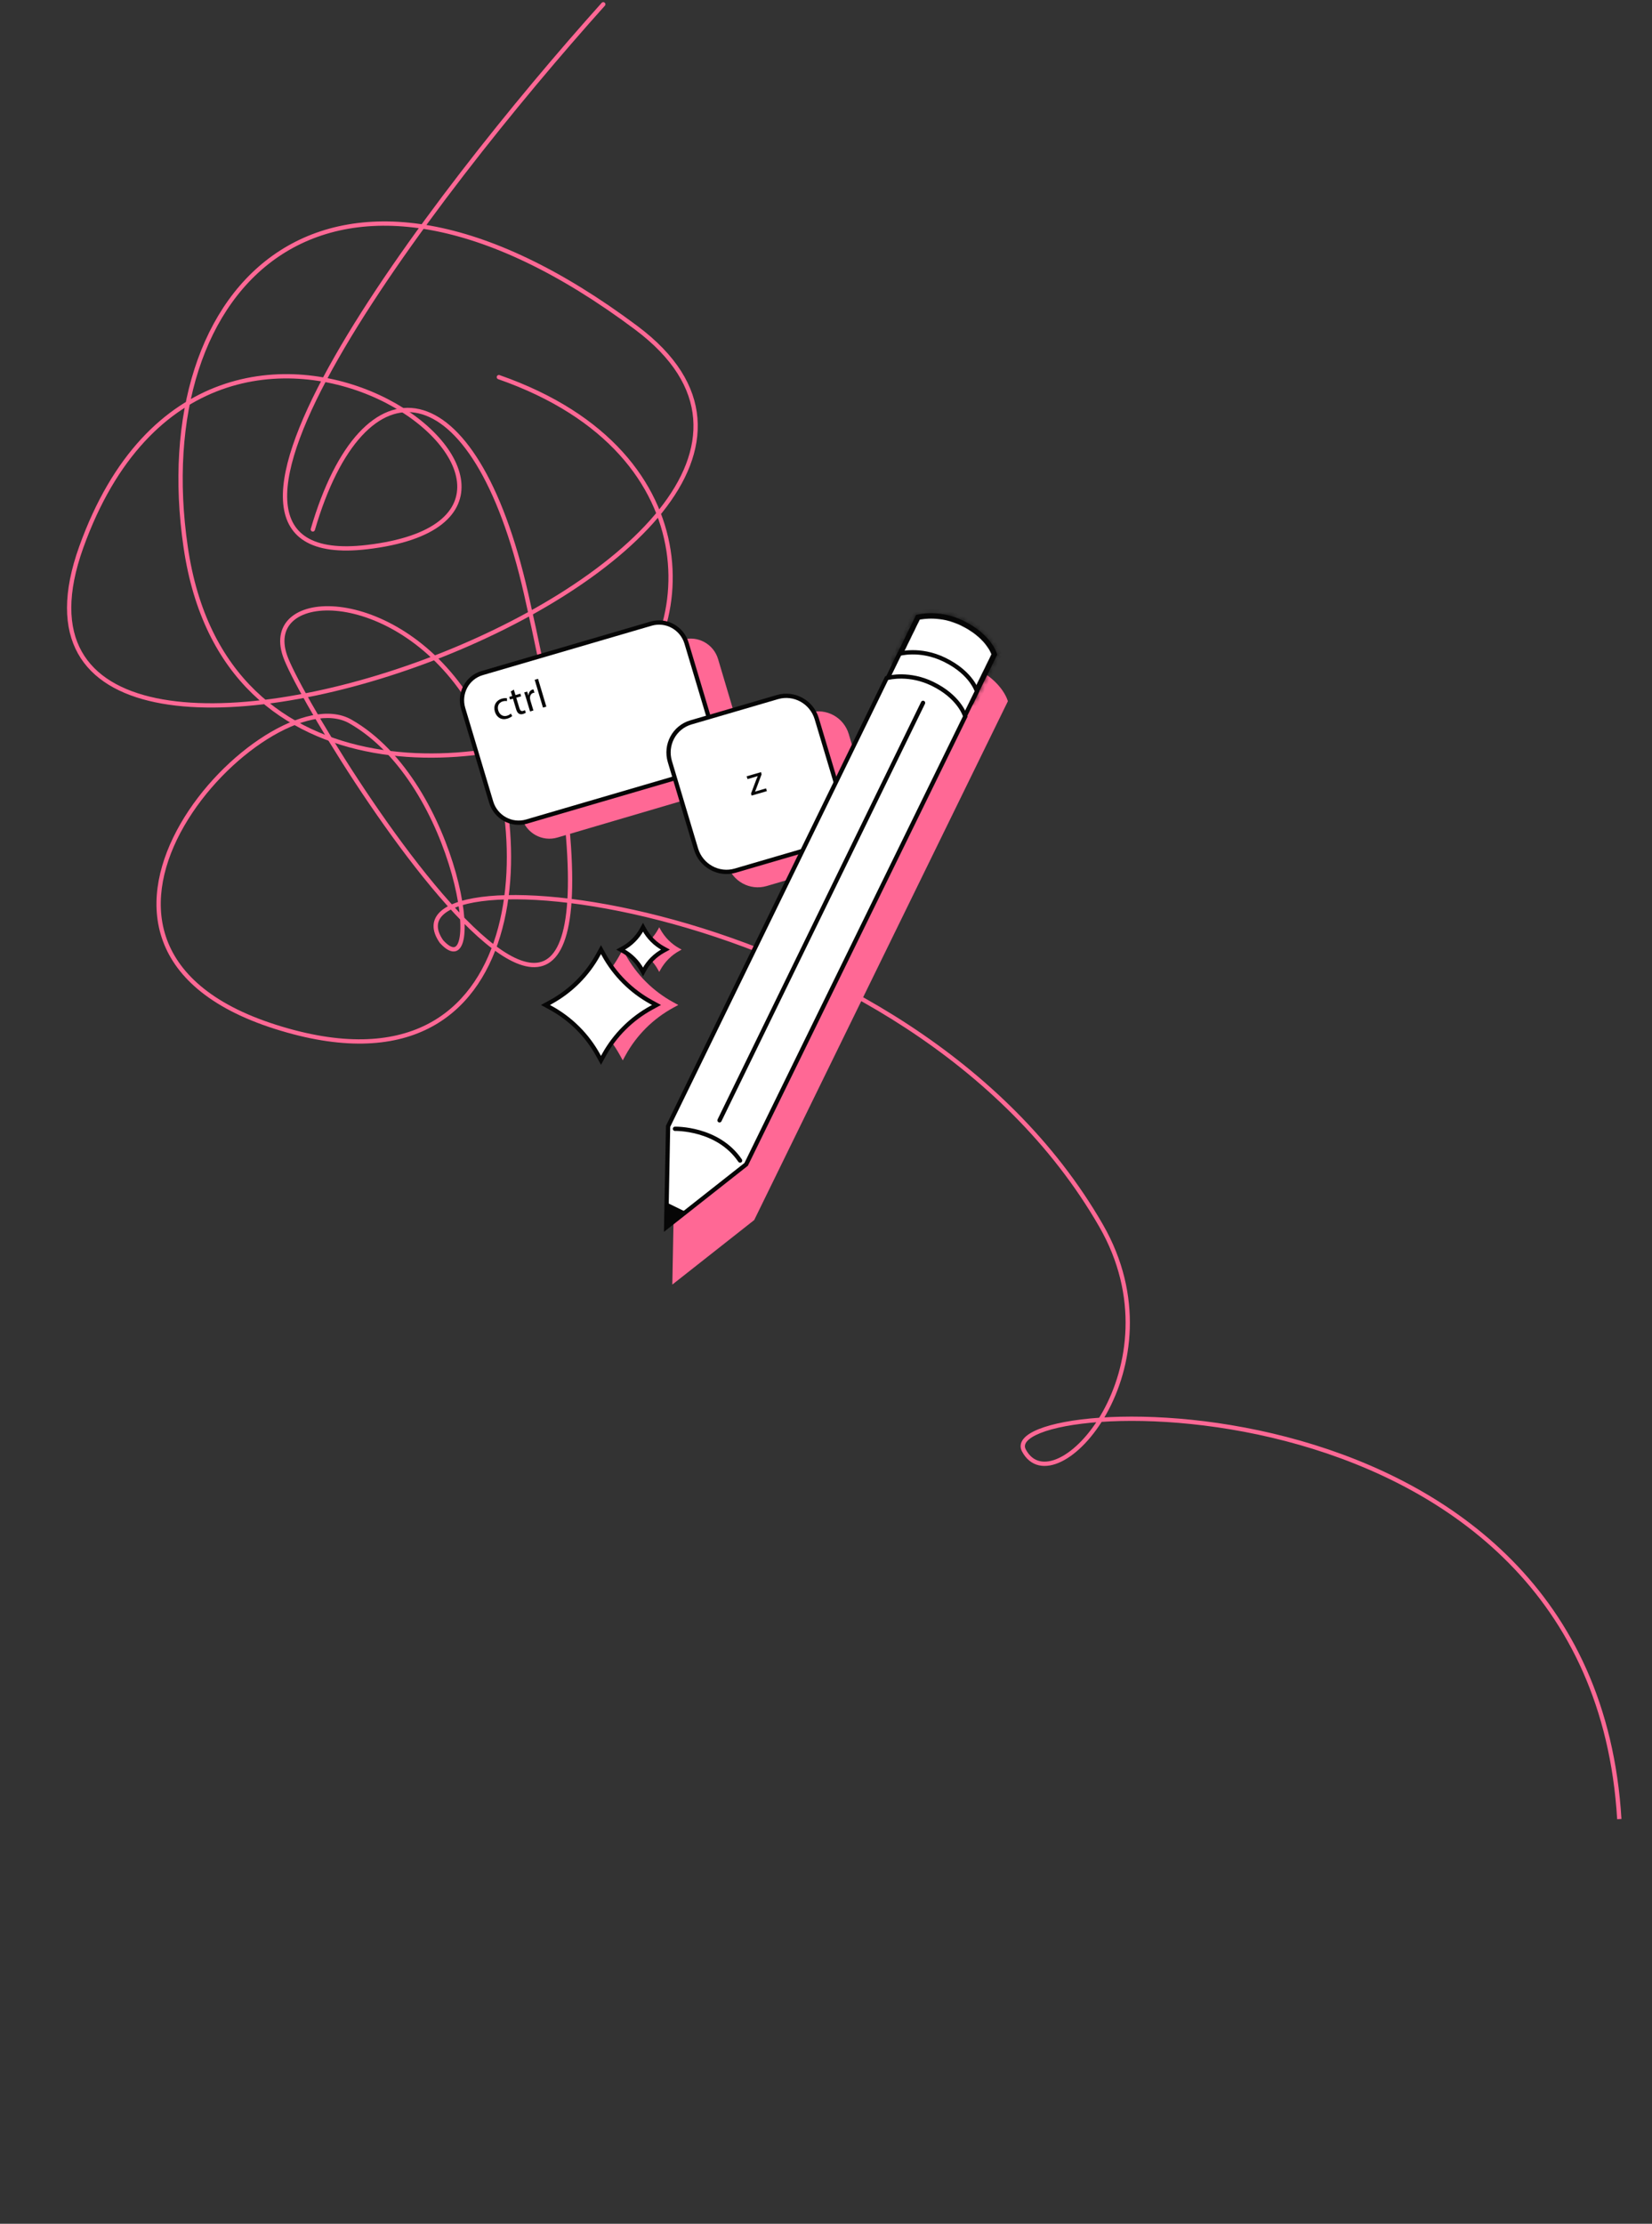<svg width="385" height="518" viewBox="0 0 385 518" fill="none" xmlns="http://www.w3.org/2000/svg">
<rect x="0" y="0" width="385" height="518" fill="#333333" stroke="none"/>
<path d="M140.591 1C100.468 45.702 33.283 133.572 85.528 127.441C150.835 119.778 49.673 41.87 18.94 127.441C-11.792 213.013 219.984 129.996 148.274 76.354C76.564 22.712 34.307 66.136 43.271 127.441C52.235 188.746 118.822 179.806 140.591 165.757C162.36 151.708 167.483 105.729 116.261 87.849" stroke="#FF6895" stroke-linecap="round"/>
<path d="M102.886 219.325L102.476 219.61L102.495 219.637L102.517 219.662L102.886 219.325ZM81.639 168.05L81.392 168.484L81.392 168.484L81.639 168.05ZM122.617 138.343L122.129 138.454L122.617 138.343ZM72.424 123.187C72.346 123.452 72.498 123.729 72.763 123.807C73.028 123.884 73.306 123.732 73.384 123.467L72.424 123.187ZM256.592 285.471L256.159 285.721L256.592 285.471ZM102.517 219.662C103.204 220.417 103.847 220.959 104.449 221.281C105.052 221.605 105.655 221.727 106.218 221.56C106.782 221.392 107.199 220.968 107.497 220.422C107.794 219.879 107.997 219.176 108.124 218.362C108.626 215.122 107.987 209.611 106.241 203.346C102.747 190.811 94.716 174.903 81.886 167.615L81.392 168.484C93.88 175.578 101.81 191.173 105.278 203.614C107.012 209.837 107.605 215.182 107.135 218.209C107.019 218.961 106.841 219.539 106.62 219.942C106.4 220.344 106.162 220.533 105.934 220.601C105.706 220.669 105.381 220.646 104.921 220.4C104.459 220.152 103.903 219.7 103.256 218.989L102.517 219.662ZM81.886 167.615C79.317 166.155 76.123 165.935 72.679 166.644C69.232 167.352 65.491 168.998 61.773 171.33C54.34 175.994 46.926 183.455 42.063 191.886C37.204 200.312 34.854 209.78 37.69 218.417C40.533 227.073 48.535 234.745 64.049 239.671L64.352 238.718C49.02 233.849 41.348 226.35 38.64 218.105C35.926 209.841 38.147 200.677 42.93 192.386C47.709 184.099 55.007 176.756 62.305 172.177C65.954 169.888 69.583 168.301 72.88 167.623C76.179 166.945 79.103 167.184 81.392 168.484L81.886 167.615ZM64.049 239.671C79.55 244.593 91.27 243.898 99.842 239.579C108.416 235.26 113.748 227.364 116.571 218.08C119.393 208.801 119.722 198.1 118.27 188.085C116.819 178.073 113.582 168.7 109.232 162.081L108.396 162.63C112.646 169.096 115.845 178.32 117.281 188.229C118.716 198.135 118.384 208.682 115.614 217.789C112.845 226.894 107.654 234.524 99.392 238.686C91.128 242.85 79.697 243.591 64.352 238.718L64.049 239.671ZM109.232 162.081C100.557 148.884 88.477 142.477 79.192 141.376C74.562 140.827 70.551 141.59 68.03 143.59C66.761 144.596 65.877 145.911 65.499 147.504C65.121 149.092 65.254 150.921 65.958 152.951L66.903 152.624C66.247 150.731 66.148 149.098 66.472 147.735C66.794 146.376 67.545 145.25 68.651 144.373C70.88 142.606 74.579 141.836 79.074 142.369C88.04 143.433 99.869 149.657 108.396 162.63L109.232 162.081ZM65.958 152.951C66.654 154.963 68.694 159.01 71.621 164.174C74.556 169.353 78.405 175.69 82.744 182.298C91.414 195.503 102.07 209.834 111.319 218.147C113.635 220.228 115.873 221.943 117.981 223.169C120.084 224.393 122.087 225.149 123.924 225.275C125.779 225.402 127.454 224.884 128.852 223.594C130.235 222.318 131.31 220.321 132.063 217.554C133.566 212.025 133.831 203.232 132.477 190.335C131.122 177.424 128.137 160.351 123.104 138.233L122.129 138.454C127.158 160.552 130.133 177.583 131.483 190.44C132.834 203.31 132.55 211.949 131.098 217.291C130.372 219.959 129.367 221.758 128.174 222.859C126.996 223.946 125.598 224.387 123.992 224.277C122.367 224.166 120.517 223.488 118.484 222.305C116.455 221.124 114.272 219.457 111.988 217.404C102.84 209.182 92.243 194.943 83.58 181.749C79.252 175.158 75.415 168.839 72.491 163.681C69.559 158.508 67.565 154.537 66.903 152.624L65.958 152.951ZM123.104 138.233C120.074 124.916 116.176 114.76 111.831 107.651C107.492 100.553 102.665 96.425 97.752 95.307C92.803 94.181 87.919 96.139 83.57 100.859C79.23 105.571 75.379 113.072 72.424 123.187L73.384 123.467C76.316 113.43 80.11 106.091 84.306 101.537C88.493 96.991 93.034 95.259 97.53 96.282C102.063 97.314 106.701 101.176 110.977 108.172C115.247 115.158 119.114 125.201 122.129 138.454L123.104 138.233ZM256.159 285.721C265.541 302.016 262.879 318.299 256.989 328.84C254.038 334.12 250.305 337.912 246.923 339.56C245.235 340.383 243.675 340.653 242.355 340.361C241.052 340.072 239.911 339.22 239.068 337.644L238.186 338.116C239.145 339.909 240.51 340.976 242.138 341.337C243.749 341.694 245.546 341.344 247.361 340.459C250.988 338.692 254.851 334.716 257.862 329.328C263.894 318.531 266.61 301.87 257.025 285.222L256.159 285.721ZM239.068 337.644C238.885 337.302 238.831 336.993 238.868 336.705C238.907 336.414 239.045 336.105 239.313 335.779C239.862 335.114 240.903 334.443 242.446 333.824C245.516 332.592 250.344 331.652 256.41 331.229C268.528 330.384 285.446 331.612 302.789 336.557C320.131 341.502 337.868 350.156 351.659 364.14C365.442 378.115 375.306 397.436 376.882 423.768L377.88 423.709C376.289 397.136 366.325 377.586 352.371 363.438C338.426 349.297 320.519 340.573 303.063 335.595C285.608 330.618 268.574 329.378 256.341 330.231C250.231 330.657 245.284 331.608 242.073 332.896C240.476 333.537 239.25 334.284 238.542 335.143C238.182 335.579 237.945 336.058 237.877 336.575C237.809 337.097 237.918 337.615 238.186 338.116L239.068 337.644ZM103.297 219.04C102.359 217.69 101.989 216.526 102.046 215.539C102.101 214.567 102.575 213.688 103.493 212.905C105.365 211.308 108.986 210.199 114.057 209.733C124.152 208.807 139.587 210.464 156.94 215.261C191.649 224.855 233.837 246.951 256.159 285.721L257.025 285.222C234.521 246.135 192.048 223.927 157.206 214.297C139.785 209.481 124.222 207.796 113.965 208.738C108.86 209.206 104.967 210.334 102.844 212.144C101.765 213.065 101.122 214.182 101.047 215.482C100.974 216.768 101.462 218.152 102.476 219.61L103.297 219.04Z" fill="#FF6895"/>
<path fill-rule="evenodd" clip-rule="evenodd" d="M164.617 184.881L129.899 195.098C126.391 196.13 122.698 194.114 121.65 190.591L115.194 168.876C114.148 165.355 116.141 161.663 119.651 160.63L159.101 149.021C162.609 147.988 166.302 150.004 167.35 153.528L172.474 170.765L188.663 166.002C192.55 164.858 196.644 167.095 197.804 170.996L203.842 191.302C205.005 195.203 202.793 199.295 198.902 200.44L178.669 206.393C174.782 207.536 170.688 205.3 169.528 201.398L164.617 184.881Z" fill="#FF6895"/>
<path d="M162.095 179.861L122.722 191.376C119.222 192.4 115.525 190.367 114.467 186.83L107.948 165.04C106.89 161.503 108.871 157.81 112.374 156.785L151.747 145.271C155.248 144.247 158.944 146.28 160.002 149.817L166.522 171.61C167.576 175.145 165.596 178.838 162.095 179.861Z" fill="white" stroke="#060606" stroke-miterlimit="10"/>
<path d="M191.53 196.905L171.352 202.804C167.475 203.937 163.381 201.683 162.21 197.772L156.117 177.412C154.947 173.5 157.142 169.407 161.019 168.274L181.196 162.375C185.073 161.242 189.167 163.495 190.338 167.407L196.431 187.767C197.605 191.678 195.41 195.771 191.53 196.905Z" fill="white" stroke="#060606" stroke-miterlimit="10"/>
<path d="M119.373 166.789C119.198 166.96 118.781 167.241 118.193 167.412C116.873 167.796 115.741 167.138 115.333 165.781C114.922 164.415 115.546 163.156 116.975 162.741C117.446 162.604 117.898 162.602 118.148 162.649L118.154 163.325C117.931 163.27 117.603 163.256 117.168 163.383C116.165 163.675 115.848 164.584 116.126 165.51C116.435 166.537 117.277 166.981 118.145 166.728C118.597 166.596 118.86 166.39 119.055 166.224L119.373 166.789Z" fill="#060606"/>
<path d="M119.751 160.642L120.133 161.914L121.269 161.583L121.453 162.196L120.317 162.527L121.034 164.915C121.199 165.464 121.446 165.73 121.887 165.602C122.095 165.541 122.24 165.469 122.331 165.413L122.548 166.006C122.414 166.115 122.184 166.232 121.878 166.321C121.508 166.429 121.175 166.396 120.92 166.232C120.624 166.06 120.424 165.69 120.268 165.168L119.542 162.753L118.866 162.949L118.682 162.336L119.358 162.139L119.04 161.078L119.751 160.642Z" fill="#060606"/>
<path d="M122.613 162.675C122.456 162.154 122.312 161.708 122.161 161.304L122.856 161.102L123.144 161.963L123.18 161.953C123.2 161.3 123.565 160.786 124.097 160.631C124.187 160.604 124.253 160.595 124.33 160.592L124.559 161.352C124.472 161.357 124.388 161.372 124.28 161.403C123.721 161.566 123.453 162.112 123.527 162.748C123.541 162.863 123.562 162.996 123.603 163.133L124.312 165.495L123.528 165.723L122.613 162.675V162.675Z" fill="#060606"/>
<path d="M124.607 158.35L125.393 158.119L127.325 164.599L126.539 164.83L124.607 158.35Z" fill="#060606"/>
<path d="M175.026 184.856L176.221 181.665C176.339 181.371 176.457 181.108 176.584 180.811L176.578 180.793L174.208 181.482L174.012 180.831L177.35 179.86L177.493 180.367L176.314 183.513C176.208 183.814 176.093 184.086 175.963 184.374L175.969 184.392L178.529 183.647L178.722 184.289L175.167 185.323L175.026 184.856V184.856Z" fill="#060606"/>
<path d="M144.493 222.366L145.133 221.199L145.773 222.366C148.343 227.05 152.208 230.901 156.907 233.462L158.078 234.1L156.907 234.737C152.208 237.298 148.343 241.15 145.773 245.833L145.133 247L144.493 245.833C141.924 241.15 138.059 237.298 133.359 234.737L132.189 234.1L133.359 233.462C138.057 230.901 141.922 227.05 144.493 222.366Z" fill="#FF6895"/>
<path d="M153.377 216.47L153.635 216L153.893 216.47C154.928 218.357 156.486 219.909 158.381 220.942L158.852 221.199L158.381 221.456C156.488 222.488 154.93 224.04 153.893 225.929L153.635 226.399L153.377 225.929C152.342 224.042 150.784 222.49 148.889 221.456L148.418 221.199L148.889 220.942C150.784 219.911 152.342 218.358 153.377 216.47Z" fill="#FF6895"/>
<path d="M139.421 222.366L140.061 221.199L140.701 222.366C143.27 227.05 147.135 230.901 151.834 233.462L153.005 234.1L151.834 234.737C147.135 237.298 143.27 241.15 140.701 245.833L140.061 247L139.421 245.833C136.851 241.15 132.986 237.298 128.287 234.737L127.116 234.1L128.287 233.462C132.986 230.901 136.851 227.05 139.421 222.366Z" fill="white" stroke="#060606" stroke-miterlimit="10"/>
<path d="M149.599 216.47L149.857 216L150.115 216.47C151.15 218.357 152.708 219.909 154.603 220.942L155.074 221.199L154.603 221.456C152.71 222.488 151.152 224.04 150.115 225.929L149.857 226.399L149.599 225.929C148.564 224.042 147.006 222.49 145.111 221.456L144.64 221.199L145.111 220.942C147.005 219.911 148.562 218.358 149.599 216.47Z" fill="white" stroke="#060606" stroke-miterlimit="10"/>
<path d="M216.141 154.209L157.145 275.119L156.685 299.228L175.768 284.198L234.884 163.347C234.884 163.347 233.758 158.766 227.101 155.521C221.159 152.629 216.141 154.209 216.141 154.209Z" fill="#FF6895"/>
<path d="M208.862 154.419L214.002 143.891C215.149 143.63 219.38 142.921 224.213 145.276C229.664 147.932 231.27 151.478 231.612 152.422L226.441 162.985L208.862 154.419Z" fill="white" stroke="#060606"/>
<mask id="path-17-inside-1_283_3513" fill="white">
<path d="M224.328 145.041C230.052 147.83 231.618 151.625 231.892 152.437L226.559 163.327L208.518 154.537L213.825 143.666C214.788 143.43 219.234 142.559 224.328 145.041ZM224.539 144.61C218.542 141.688 213.486 143.26 213.486 143.26L207.872 154.761L226.78 163.974L232.408 152.48C232.408 152.48 231.259 147.885 224.539 144.61Z"/>
</mask>
<path d="M224.328 145.041C230.052 147.83 231.618 151.625 231.892 152.437L226.559 163.327L208.518 154.537L213.825 143.666C214.788 143.43 219.234 142.559 224.328 145.041ZM224.539 144.61C218.542 141.688 213.486 143.26 213.486 143.26L207.872 154.761L226.78 163.974L232.408 152.48C232.408 152.48 231.259 147.885 224.539 144.61Z" fill="#060606"/>
<path d="M231.892 152.437L232.791 152.876L232.972 152.506L232.84 152.116L231.892 152.437ZM226.559 163.327L226.12 164.226L227.018 164.663L227.458 163.766L226.559 163.327ZM208.518 154.537L207.619 154.099L207.18 154.997L208.079 155.435L208.518 154.537ZM213.825 143.666L213.588 142.695L213.132 142.806L212.926 143.228L213.825 143.666ZM213.486 143.26L213.19 142.306L212.777 142.434L212.587 142.822L213.486 143.26ZM207.872 154.761L206.973 154.323L206.534 155.222L207.433 155.66L207.872 154.761ZM226.78 163.974L226.341 164.873L227.239 165.31L227.679 164.413L226.78 163.974ZM232.408 152.48L233.306 152.919L233.307 152.918L232.408 152.48ZM223.889 145.94C229.326 148.589 230.737 152.145 230.945 152.757L232.84 152.116C232.498 151.105 230.777 147.071 224.767 144.143L223.889 145.94ZM230.994 151.998L225.661 162.888L227.458 163.766L232.791 152.876L230.994 151.998ZM226.998 162.429L208.956 153.638L208.079 155.435L226.12 164.226L226.998 162.429ZM209.417 154.975L214.724 144.104L212.926 143.228L207.619 154.099L209.417 154.975ZM214.062 144.637C214.909 144.43 219.088 143.601 223.889 145.94L224.767 144.143C219.379 141.517 214.667 142.431 213.588 142.695L214.062 144.637ZM224.977 143.712C221.812 142.169 218.889 141.811 216.75 141.84C215.682 141.855 214.808 141.967 214.194 142.077C213.887 142.132 213.644 142.186 213.474 142.229C213.389 142.25 213.322 142.268 213.275 142.281C213.251 142.288 213.232 142.293 213.217 142.298C213.21 142.3 213.204 142.301 213.2 142.303C213.197 142.304 213.195 142.304 213.194 142.305C213.193 142.305 213.192 142.305 213.191 142.305C213.191 142.305 213.191 142.306 213.19 142.306C213.19 142.306 213.19 142.306 213.486 143.26C213.783 144.215 213.783 144.215 213.782 144.215C213.782 144.215 213.782 144.215 213.782 144.215C213.781 144.216 213.781 144.216 213.781 144.216C213.78 144.216 213.78 144.216 213.78 144.216C213.78 144.216 213.782 144.215 213.785 144.215C213.79 144.213 213.8 144.21 213.814 144.206C213.844 144.198 213.891 144.185 213.956 144.169C214.086 144.136 214.285 144.091 214.546 144.044C215.068 143.951 215.832 143.852 216.777 143.839C218.666 143.813 221.269 144.129 224.1 145.509L224.977 143.712ZM212.587 142.822L206.973 154.323L208.77 155.199L214.385 143.698L212.587 142.822ZM207.433 155.66L226.341 164.873L227.219 163.075L208.31 153.862L207.433 155.66ZM227.679 164.413L233.306 152.919L231.509 152.041L225.882 163.535L227.679 164.413ZM232.408 152.48C233.378 152.237 233.378 152.237 233.378 152.236C233.378 152.236 233.378 152.235 233.378 152.235C233.378 152.234 233.377 152.233 233.377 152.232C233.377 152.23 233.376 152.227 233.375 152.225C233.374 152.219 233.372 152.213 233.37 152.205C233.366 152.19 233.361 152.171 233.354 152.147C233.34 152.1 233.32 152.036 233.293 151.956C233.24 151.797 233.158 151.577 233.039 151.307C232.8 150.767 232.413 150.028 231.804 149.187C230.584 147.5 228.49 145.423 224.977 143.712L224.1 145.509C227.308 147.072 229.149 148.93 230.183 150.359C230.702 151.076 231.021 151.691 231.208 152.114C231.302 152.326 231.362 152.491 231.398 152.596C231.415 152.648 231.427 152.686 231.433 152.708C231.436 152.719 231.438 152.725 231.439 152.728C231.439 152.729 231.439 152.729 231.439 152.728C231.439 152.728 231.439 152.727 231.438 152.726C231.438 152.726 231.438 152.725 231.438 152.725C231.438 152.724 231.438 152.724 231.438 152.724C231.438 152.723 231.437 152.723 232.408 152.48Z" fill="#060606" mask="url(#path-17-inside-1_283_3513)"/>
<path d="M227.681 161.031L222.397 171.821L204.387 163.045L209.644 152.277C209.784 152.242 209.993 152.196 210.263 152.149C210.806 152.053 211.597 151.954 212.571 151.944C214.52 151.923 217.201 152.255 220.118 153.674C223.402 155.274 225.309 157.182 226.393 158.67C226.935 159.416 227.273 160.059 227.474 160.51C227.574 160.735 227.64 160.912 227.681 161.031Z" fill="white" stroke="#060606"/>
<path d="M155.698 262.358L206.636 157.963C207.358 157.771 211.989 156.691 217.324 159.291C223.311 162.21 224.766 166.258 224.957 166.879L173.892 271.228L155.248 285.912L155.698 262.358Z" fill="white" stroke="#060606"/>
<path d="M154.87 286.632L154.999 279.945L160.03 282.397L154.87 286.632Z" fill="#060606"/>
<path d="M157.306 262.943C157.306 262.943 167.254 262.665 172.479 270.341" stroke="#060606" stroke-miterlimit="10" stroke-linecap="round" stroke-linejoin="round"/>
<path d="M167.686 260.969L215.117 163.721" stroke="#060606" stroke-miterlimit="10" stroke-linecap="round"/>
</svg>
